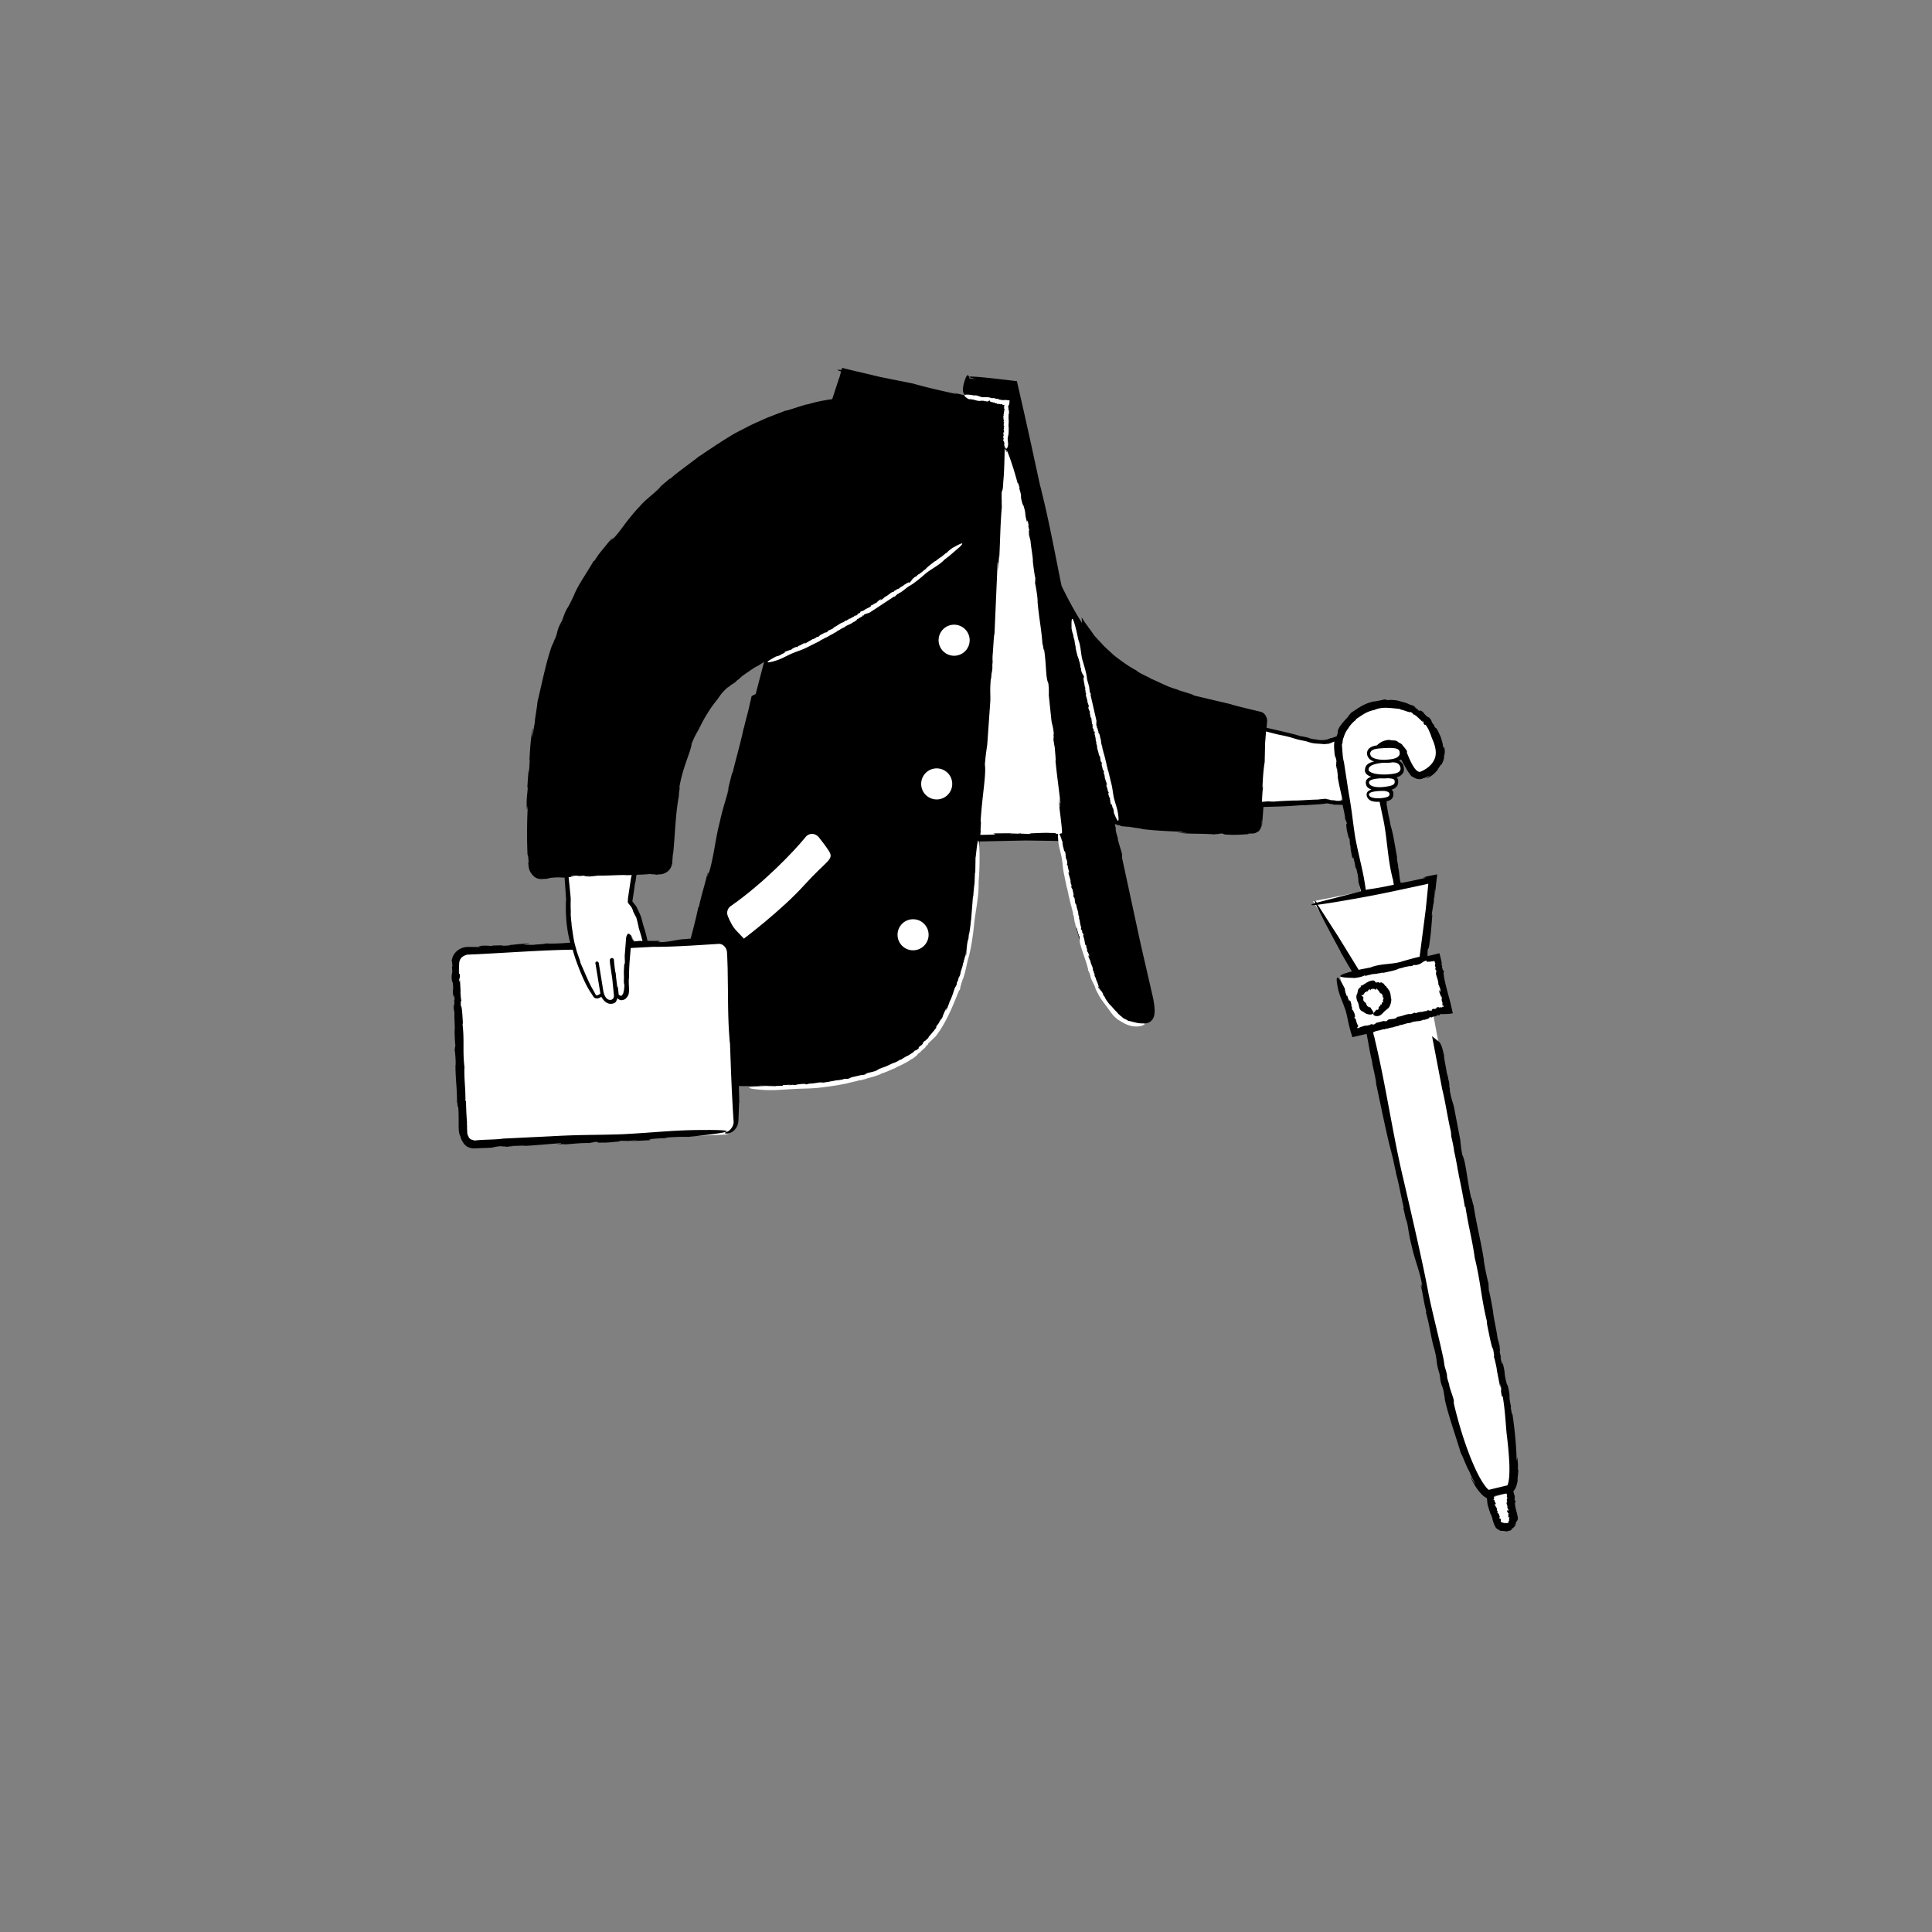 <svg xmlns="http://www.w3.org/2000/svg" viewBox="0 0 480 480" xmlns:v="https://vecta.io/nano"><rect x="0" y="0" width="480" height="480" fill="#808080" stroke="none"/><path d="M405.76 331.53v-.1c-.01.07-.01.1 0 .1z"/><path d="M293.12 200.53c14.7 0 36.2-1.43 36.2-1.43s5.9 1.2 13.6-.6c4.6-1 1.4-2.7 2.4-3.2s1.4-2.8 1.5-4.2l.2-2.4s1.1-1.9.9-2.8-2.8-1.3-5-1-2.3.3-3.3.3c-1-.1 2.2-1 3.9-1.6 1.7-.7 2.3-2.8-.8-2.3-3.2.5-5.9.5-6.7.7-.9.2-2.9 1-4.4 1.5l-1.4.6s-1.1.6-4.3-.1-35.8-8.5-40.5-10c-6.2-1.9-7 26.43 7.7 26.53z" fill="#fff"/><path d="M334.2 204.25v-.4c-.02.01-.03.1.01.4zm10.95-1.03l.03.1-.03-.1zM333.9 189.3v.02l.02.1z"/><g fill="#fff"><path d="M376.02 377.6l-1.16-7.7c.35-.1 2.87-1.57-1.14-23.7l-17.7-94.46 3.7-.84-2.9-13-2.98.6 2.38-20.5-9 1.77-5.3-31.07c-.7-3.7 4.6-5.2 6.1-2.6s2.9 7.4 5.4 6.3 7.9-4.4.7-13.3-22.5-2.6-21.8 7c.48 6.98 4.22 27.33 5.75 35.47l-11.85 2.33 10.9 18.04-4.2.86 3.9 13.3 3.14-.7 20.16 93c5.5 21 9.5 22.7 9.5 22.7l.46-.1 2.14 7.8s.2.9 2.1.6c1.8-.3 1.7-1.8 1.7-1.8z"/><path d="M340.02 187.1c-.1 1.9 3.3 2.1 5 1.9s3.4-.7 3.2-2.4c-.2-1.8-3.4-1.4-4.3-1.3-.9.2-3.8.1-3.9 1.8zm-.5 4.1c-.1 1.5 3.2 1.9 5.1 1.7 1.9-.1 3.8-.4 3.5-2.3s-2.1-1.7-4-1.5c-1.7.2-4.5.5-4.6 2.1z"/><path d="M339.72 194.4c0 1.4 2 1.8 4.3 1.6s3.1-.7 2.9-2.1c-.1-1-2.1-1.3-3.5-1-1.5.2-3.7.3-3.7 1.5zm.2 3c0 1.1 1.6 1.5 3.5 1.3s2.5-.6 2.4-1.7c-.1-.8-1.7-1-2.9-.8-1.3.2-3.1.2-3 1.2z"/></g><path d="M357.54 190.6l.14-.18-.14.18zm-2.6-12.47h0l.17.07zm-74.92-5.23c-.06-.02-.13-.03-.18-.05.12.04.16.04.18.05zm23 34.33l-.65-.07c0 .03.17.05.65.07zm-32.85-51.7c.03.04.07.08.1.12-.07-.1-.1-.12-.1-.12zm-11.34 15.32c0-.02 0-.03-.01-.05l-.04-.23.05.28zm78.43 75.94c-.2.23-.3.64-.26 1.06.03.4.18.8.3 1.06.23.36.26.8.37 1.26.1.46.35.94.82 1.1 0 .04.1.04.12.02a4.3 4.3 0 0 0 .65.47s.2.13.52.2c.3.1.7.13 1 .06.3-.08.48-.23.43-.48-.03-.25-.33-.56-.65-1.1l.02-.04c-.22-.17-.32-.25-.6-.13.12-.27-.16-.13-.16-.25l.02-.02c-.26.08-.12-.33-.35-.3.02-.01.08-.06.1-.04-.1-.05-.24-.12-.1-.23-.2-.16-.26-.48-.56-.56h.05c-.2-.03-.07-.1-.18-.2.02-.01.03-.02.04-.02-.2-.06-.1-.3-.17-.4l.1-.02-.04-.22-.02.08c-.3-.02.18-.17-.01-.33.04-.13-.6-.4-.4-.56-.12-.12.2.13.13-.02.16.04.08.08.22.08-.05-.13.2-.13.15-.3l.12.04c-.15-.25.27-.22.14-.42 0-.2.37.1.27-.18l.17.05c.06-.04-.13-.17-.01-.18.08.07.13-.02.17.08.22 0 .1-.43.46-.32-.07-.2.1-.16.06-.3.05.08.22-.1.18.14 0 .02-.02.03-.03-.01l.04.12c.2.16.15-.2.28-.2-.05-.03-.1-.01-.08-.1l.12-.01v.1a.88.88 0 0 1 .17.02l-.05-.12c.1.05.15.26.22.07.04-.1-.1-.17-.01-.2l.43.26c0-.14.04-.13.08-.16l-.01.12c.18-.14 0 .27.16.17l-.03.08.1-.24c.2-.2-.01.26.24 0-.06 0 .07-.27.13-.2l-.06.1c.05-.01.1-.05.1-.01-.05.05-.08.15-.02.16l-.1.12c.06-.05.13-.1.2-.15.02.15.22.1.16.25 0 0 .1.18.25.06-.1.06-.06.17-.17.25.12-.07.3-.04.23.1h-.02c.02.23.38.18.33.43.12-.07.1.06.25-.05.27.14-.22.47.35.4.05.1-.1.15-.12.2l-.03-.02c.07.18.1.23.08.38.06.07.33.08.26.22-.1-.05-.1.01-.1.06-.02-.03-.05-.04-.13.02.03.01.05.03.07.04h-.03c.03.08.06.07.08.04.02 0 .04 0 .07-.01-.15.07-.03.25-.2.23-.01.24.12.47.1.7a.2.2 0 0 1-.16-.16l-.03.15c-.12-.06-.04-.1-.04-.16-.26.05.04.42-.25.5l.06.1h-.02c.05.03.08.12.07.16-.1-.05-.2-.17-.27-.1-.13-.01-.1.2-.14.32.05-.02.1.03.1.08-.04.04-.13-.02-.13.04l-.1-.12c.1.1 0 .2.02.27-.1-.08 0-.13-.04-.2-.15.14-.07.07-.23.2-.03.16.1.12.12.26-.07.08-.12.22-.27.2l.1.1c-.15.18-.3.22-.47.1l-.7.82c-.13.2-.1.36-.05.48.08.12.24.2.38.25a.86.86 0 0 0 .26.05c1 .13 1.43-.48 2.15-1.22l.85-.7c.23-.22.43-.5.56-.98.2-.45.23-.97.22-1.43-.2-.22 0-.6-.22-.84l.1-.12c-.07-.08-.13-.17-.1-.27h.04c-.12-.1-.1-.26-.17-.3l.04-.01-.07-.15.06.01a1.44 1.44 0 0 1-.31-.6l-.12.08c-.07-.46-.4-.43-.5-.84l.03-.02c-.6-.1-.38-.77-1.04-.77.08 0 .02-.08.04-.1-.22-.1-.47-.18-.6.08-.14-.08-.1-.13-.06-.25-.05.12-.2.1-.32.08l.07-.03c-.12-.03-.24-.05-.36-.06v.25c-.16-.1.03-.3-.16-.28l-.04.2c-.24-.08-.35-.4-.62-.55-.57-.06-1.16.15-1.65.43l-1.4.86-.14-.07c-.18-.13.04.43-.13.33v.15c-.05 0-.12.04-.13-.04-.07.1-.05.1-.04.2l-.18.02c-.36.38-.3.84-.46 1.25zm37.38 97.55h0l.14.32z"/><path d="M377.1 365.15c.06-.78.04-1.6-.1-2.82-.15-1.1-.1 2.07-.22-.22-.07-2.9-.47-7.2-1.02-10.8-.1.36-.22-.62-.43-1.6l.1-.14c-.84-3.8.05-1.46-.8-5.2l-.3-.63c-.88-3.35-.1-1.88-1.13-5.6.3 1.5-.14.75-.43-1.1l.2.44c-.22-1-.33-1.34-.43-2.02.18.6.23.3-.07-1.2l.34.98-.75-2.8c-.28-2.2-1.1-5.64-1.1-6.56 0 0-.8-4.7-1.18-5.75.3.92-.15-1.67.12-.96-.36-1.2-1.13-4.76-1.27-6.23l.07.27c-.86-5.34-1.9-9.06-2.62-13.86-.1.24-.5-2.3-.56-1.63-1.1-4.9-1.32-9.07-2.2-10.75-.45-2.24-.37-2.7-.56-3.85l.13.53-1.64-8.55c-.35-1.55-.65-1.75-1.12-4.55.27.88.04-.25-.16-1.3.14.67.22.86.03-.52-.07-.2-.14-.48-.2-.76.01-.01 0-.07.02-.04-.36-1.74-.34-1.43-.2-.62-.02-.04-.03.03-.01.3-.2-1.84-.96-5.05-.82-5.3-.45-2-.76-3.2-1.5-3.67l-1.5-1.2 2.52 13.17c.7 2.64 1.4 7.4 2.16 10.53l.1 1.25c.26 1.08.54 2.35.7 3.46l-.05-.06c.4 1.6.7 3.46.88 4.26l-.05-.06.4 1.98-.1-.33c.63 2.82 1.18 5.75 1.62 8.34l.1-.24c.87 5.55 1.55 7.5 2.3 12.52l-.05-.06c1.56 6.22 1.6 10 3.18 16.42-.2-.8-.01.36-.06.3.6 2.98 1.22 6.17 1.5 6.16.4 2.18.24 1.8.2 2.1.12-.03.53 1.85.85 3.54l-.2-.77.96 4.86.05-1c.4 2.6-.15.7.35 3.17l.2-.07c.58 3.58.65 5.73.96 9.2.3 2.36.54 4.75.66 7.14.07 1.2.06 2.38-.01 3.54-.05.57-.12 1.14-.24 1.64l-.1.34c-.03.1-.04.1-.06.16-.04.1-.13.13-.23.14l-3.66.88-.68.17c-.1.07-.2-.05-.28-.1 0 0-.15-.14-.23-.23-.1-.1-.2-.2-.28-.32-.17-.23-.36-.45-.52-.7-1.35-1.96-2.35-4.25-3.28-6.5-1.8-4.53-3.15-9.14-4.2-13.57l-.01-.6c.15-.3-1.2-3.55-1.14-4.1l-.46-1.5c-.06-.44-.24-1.36-.01-.6-.32-1.42-.37-1.45-.67-2.46l-.23-1.56c-1.18-5.65-2.5-10.38-3.74-16.33-1.3-7.18-4.42-20.56-6.2-28.28-2.62-10.82-4.43-23.66-7.1-34.74a7.1 7.1 0 0 0-.17-.78c-.07-.28-.15-.5-.16-.5l-.16-.8c.07-.02.14-.04.2-.05.53-.34 1.6-.37 2.24-.7l.3.06c.22-.1.5-.22.74-.2l-.01.04c.33-.17.74-.2.9-.3l-.01.04.42-.1-.06.07a8.78 8.78 0 0 1 1.79-.47l-.08-.13c1.23-.1 1.6-.5 2.7-.56l-.01.04c1.27-.68 2.2-.23 3.52-.9-.16.08.1.06.08.1.64-.2 1.32-.36 1.27-.64.47-.1.4 0 .5.1-.03-.12.37-.26.73-.36l-.16.1 1.04-.28-.26-.18c.57-.06.2.25.73.07l-.05-.2a3.5 3.5 0 0 1 .54-.05c.2-.01.28.02.56 0 .5-.01 1.05-.03 1.78-.12.13-.03.26-.06.4-.08l-.45-2-.32-1.28-.62-2.3c-.4-1.53-.78-3.04-.93-4.48l.1-.16c.2-.1-.5-.73-.32-.88l-.17-.3c.02-.1.01-.3.1-.15-.06-.3-.1-.3-.2-.52l.06-.36-.03-.2a3.88 3.88 0 0 0-.07-.33l-.15-.68-.32-1.28c-1.13.28-2.44.62-2.98.7-.02-.23.01-1 .06-1.56.2-.6.26.07.5-2.1.3-1.7.5-4.87.7-7.12-.16 1.2-.18.8-.16.28.12-1.08.3-1.7.36-2.53l.13-.07c-.1-.16.2-2.9.2-3.27.2-.6-.1 1.7-.04 1.97l.67-5.9c-.22.04-.8.16-2.36.47l-.78.2c-.15.04-.23.07-.27.1-.08.04.01.04.14.03.26-.01.67-.05.14.13-1.9.4-3.77.87-5.95 1.22-.37-1.37-.3-2.9-.7-4.2.03.05.12.07.18.4-.2-1.03-.52-2.44-.36-2.55-.47-2.47-.98-5.95-1.5-7.5l.06.1c-.33-.87-.23-1.17-.5-2.16.01-.06.01-.13.02-.12-.34-.96-.52-2.88-.73-3.66l.1-.07-.1-.54c1.04-.2 1.85-.72 1.7-2.07 0-.3-.1-.5-.4-.8-.01-.01-.02-.01-.03-.02 1.03-.32 1.76-.94 1.63-2.28 0-.18-.1-.5-.38-.78.56-.15 1.05-.4 1.38-.82.4-.4.5-.9.4-1.6-.07-.9-.56-1.4-1.2-1.67a2.25 2.25 0 0 0 .54-.37l.6 1.1c.53.9.98 1.88 1.95 3.06.17.08.37.2.6.34.27.12.52.28.86.34.32.1.65.08.93.04.27-.04.46-.15.6-.22.14.02.68-.23 1.1-.45.42-.2.67-.33.07.13-.1.07-.3.18-.3.14l-.1.2c1.4-.47 2.3-1.44 3.2-2.65-.27.33-.56.6-.37.3a3.21 3.21 0 0 0 .45-.58c.13-.2.3-.4.4-.63-.02.1-.02.23-.05.33a9.7 9.7 0 0 0 .51-1.02c.1-.36.25-.73.3-1.1-.05.1-.1.2-.18.28a14.9 14.9 0 0 0 .28-1.29c0-.38.03-.8-.17-1.37-.2-.5.02.98-.23-.07-.06-.33-.1-.73-.2-1.12l-.37-1.22c-.34-.8-.7-1.65-1.16-2.34-.04.2-.27-.17-.54-.54l.07-.12c-1.18-1.3-.14-.68-1.33-1.97l-.34-.13c-.62-.53-.76-.7-.9-.9-.13-.2-.3-.43-1.12-.85.56.44.1.4-.57-.12l.25.02c-.42-.24-.57-.3-.83-.48.28.1.23-.08-.42-.4l.5.1c-.44-.15-.86-.3-1.3-.4-.9-.56-2.54-.82-2.94-1 0 0-.55-.12-1.17-.16-.62-.05-1.3-.03-1.56.08.44-.14-.78-.12-.44-.27-.58.14-2.23.5-2.9.57l.12-.05c-2.5.52-3.97 1.68-5.84 2.92.17.04-.8.76-.44.7-.8.85-1.52 1.62-2.05 2.35-.52.72-.82 1.4-.7 1.9l-.3.82-.3.1c-.1.03-.2.06-.34.12l-.3.12-.53.13c-.06-.01-.27.08-.56.2l-.05.02c-.02.02-.34.12-.6.16a5.17 5.17 0 0 1-.89.08c-.6.02-1.14-.05-1.3-.12a22.32 22.32 0 0 1-1.36-.2c-.38-.1-1.2-.32-.5-.2-1.27-.3-1.3-.3-2.23-.46l-1.35-.4c-2.46-.62-4.76-1.14-7.08-1.67l.13-1.6a2 2 0 0 0-.27-1.2c-.16-.4-.48-.84-1.12-1.12-1.7-.44-4.12-.95-7.54-1.88h.2l-9.44-2.22c-.35-.4-3.27-1.04-4.15-1.48h.1c-2.5-.6-4.82-2.02-7.1-2.88.1.02.17-.01.68.2-.8-.36-1.75-.82-2.5-1.2-.75-.4-1.28-.75-1.3-.85-1.88-.97-3.92-2.45-5.73-3.88l-2.37-2.2c-.66-.74-1.26-1.38-1.74-1.86l.16.1a6.61 6.61 0 0 1-1.17-1.36c-.3-.43-.6-.9-1.15-1.57-.04-.1-.1-.2-.08-.18-.47-.56-1.03-1.4-1.56-2.28l.1 1.44c-1.84-2.88-3.55-6.06-5.1-9.28-1.6-7.88-3.1-16.08-4.97-23.5-.03-.2-.1-.5-.18-.8-.08-.28-.15-.5-.16-.5l-2.23-10.3-1.6-7.2-1.94-8.52a.88.88 0 0 0-.17-.02l-.35-.04-2.07-.25-3.14-.36c-3.94-.43-6.68-.64-6.05-.3.2.1.74.26 1.7.5l-1.72-.23s-.32-1.94-1.08.3c-.4 1.14-1.13 3.66.37 3.96 3 .6 9.14 2.47 9.27 2.65 0 0 1.94 20.13 3.3 25 .13.52 8.6 74.2 10.07 74.7l.03.25.1-.2c.01 0 .01 0 .02.01.54 5.6 1.05 7.63 1.52 12.73l-.04-.06c1.25 6.37 1.16 10.22 3 16.7-.24-.8.01.37-.04.3.73 3 1.76 6.18 2.05 6.13.68 2.15.5 1.77.48 2.1.13-.06.8 1.8 1.5 3.4l-.35-.73c.63 1.56 1.3 3.1 2.05 4.63l-.22-1c1.12 2.44-.02.76 1.26 3.02l.15-.12c.9 1.64 1.65 2.93 2.68 4.1.5.6 1.14 1.12 1.9 1.55.78.43 1.77.64 2.68.7.5.03.87.04 1.34.1.48.04.98.1 1.6.05.16-.02.33-.05.5-.08.2-.06.4-.13.57-.22.35-.2.65-.5.86-.83.43-.75.4-1.3.45-1.87-.02-2.13-.55-3.95-.96-5.8l-2.54-11.05-4.6-21.3v-.63c.15-.3-1.12-3.63-1.04-4.2l-.44-1.54c-.06-.45-.22-1.38 0-.62-.15-.7-.24-1.06-.32-1.37.2.03.4.08.67.13-.7 0 .16.1.94.24-.5-.06-.66-.05.35.18.15-.01.38.01.6.02.01.01.05.02.02.03 1.3.17 1.08.1.48-.01.03-.01-.01-.04-.2-.1 1.33.38 3.77.52 3.9.73 3.93.46 6.77.52 10.05.68.36.12-.4.15-1.37.12l2.33.12c-.03.13-1.34-.01-2.06-.03 2.76.4 5.73.16 8.98.43l.68-.1.2.02c-.01-.06.72-.12 1.2-.13.46.12-.04.27 1.58.28 1.27.12 3.63-.04 5.3-.16-.9 0-.6-.07-.22-.12.2-.01.37 0 .55 0 .2 0 .4 0 .58-.04.37-.07.72-.2 1.02-.5l.14.04c.03-.1.45-.52.64-1.13.13-.35.15-.8.15-1.03.01-.26.01-.47 0-.55.08-.22.08.1.07.48 0 .1-.01.2-.01.3-.01.1-.02.26-.04.37-.03.23-.08.4-.1.48.1-.25.15-.48.17-.7.03-.22.03-.33.04-.48l.05-.66.06-.75.18-2.4v-.03c3.12-.1 5.92-.13 9.84-.48-.73.06.32.03.26.05l3.83-.25a26.84 26.84 0 0 0 1.3-.13c.38-.05.33-.07.42-.1 2 .3 1.62.25 1.88.36 0-.05.97 0 2.12.02.23 1.1.56 2.22.64 3.47l.17.37v.1c.05-.02.2.4.27.67-.07.28-.27.03-.1.95.02.75.42 2.07.65 3.02-.07-.52.02-.36.1-.15.08.46.02.75.13 1.1l-.15.07c.1-.2.37 1.18.47 1.34-.07.28-.23-.7-.33-.8l.52 2.78c.3.97.1-.2.34.24.2.87.45 1.7.54 2.72l.08-.34c.4 1.62.57 2.6.64 3.73l.64 2.2-11 2.83c-.56-.74-.75-.8-.36.1-1.6.52-1.1.6.2.45.75 1.67 2.63 5.3 6.14 11.76l-.17-.2 1.95 3.36.97 1.62c-2.52.63-5.17 1.55.4 1.6l-.05.06c1.24-.14 2-.27 2.8-.67.2.26 1-.18 1.3-.14l-.02.03c.7-.37 1.56-.13 2.24-.47-.02.03-.02.1-.2.15.5-.14 1.2-.35 1.3-.2 1.24-.3 3-.58 3.73-1l-.05.06c.42-.27.58-.15 1.07-.34.03.02.07.02.07.03.46-.28 1.44-.32 1.82-.48l.05.1.98-.23-.37.05c.07-.33.78.04 1.46-.3.68-.1 1.23-.9 1.95-.9.3-.2-.25.3.23.08.05.15-.2.15-.06.24.24-.1.44-.1.66-.1.1 0 .22-.01.35-.03.12-.02.27-.06.33-.1l.02.12c.2-.16.4-.16.53-.14 0 .2-.01.33.12.4.05.1.05.16.04.22 0 .1-.03.18-.05.26-.04.16-.07.3.15.7l-.1.36c.05.36.26.2.27.63-.1 0 .03.52-.12.3.04.93.64 1.77.63 3.02.26.2.27.83.47 1-.08.05.25 1.2-.1.57-.03-.05-.05-.16-.01-.16l-.14-.05c-.07.73.4 1.2.5 1.87 0-.2-.07-.47.05-.3l.12.62-.13-.1.15.94.1-.16c.02.23-.02.4-.02.57 0 .08 0 .17.03.26a.58.58 0 0 0 .05.14c.02.01.03.01.06.02.12.06.14-.15.22 0-.02.1-.06.2-.1.26-.1-.01-.2-.03-.3-.04.05.14.08.12-.2.22l-.05-.12c-.78.35-.36-.2-1.14.12l-.1.2c-.68.4-.45-.16-1.2.35.32-.1.2.23-.2.27l.07-.14c-.2.07-.28.14-.43.15.12-.1.03-.2-.3-.1l.18-.2-.56.35c-.5-.02-1.2.3-1.44.2 0 0-1.03.15-1.22.38.18-.16-.4-.07-.26-.24-.23.2-.98.47-1.33.4l.06-.03c-1.18.12-1.92.64-3 .7.08.13-.48.18-.3.33-1.02.42-2.03.07-2.28.72-.48.14-.6 0-.86.03l.1-.06c-.9.25-1.16.32-1.84.46-.32.13-.32.4-.94.48.17-.15-.07-.07-.3-.02.14-.05.18-.1-.14-.1a.45.45 0 0 1-.15.11c0-.01-.02-.01-.01-.02-.37.12-.3.14-.12.1 0 .02.01.03.07.05-.42-.04-1.1.26-1.17.1a18.07 18.07 0 0 0-1.27.4c-.2.1-.43.2-.7.3l-.1-.2c.05-.14.15-.1.22-.01h0l-.12-.3c.1-.1.1.1.16.18.03-.3-.04-.32-.16-.55-.18-.4-.36-.83-.4-1.3l-.16-.16v-.06c-.05.02-.2-.17-.24-.3.07-.16.26-.07.12-.52 0-.4-.35-1-.55-1.46.06.26-.03.2-.1.1-.07-.23 0-.4-.1-.55l.15-.07c-.12.13-.33-.55-.4-.6.07-.16.2.32.3.36l-.42-1.36c-.26-.45-.12.13-.32-.06-.16-.42-.38-.8-.44-1.33l-.1.2c-.34-.78-.47-1.26-.5-1.85-2.86-5.7-1.86-.83-1.86-.83.4 2.45 1.15 3.56 2.08 6.35.3 1.17.46 1.96.62 2.72a24.02 24.02 0 0 0 .27 1.18l.3 1.12.45 1.5.85-.2 1.73-.4.95-.24h.01c.5 2.5.86 5.08 1.5 7.42-.05-.12-.14-.18-.3-.93.53 2.4 1.28 5.65 1.15 5.86 1.23 5.7 2.83 13.7 3.87 17.3l-.1-.24c.6 2.05.6 2.7 1.18 5 .01.13.03.3.01.27.65 2.24 1.43 6.63 1.9 8.45l-.08.14 1 4.52-.34-1.7c.42.52.54 3.46 1.44 6.7.62 3.08 1.96 6.1 2.5 9.3.47 1.5-.52-1.3.08.96-.14.1-.33-1.04-.33-.43.56 2.2.63 3.7 1.35 6.42l-.1.14c1 3.54 1.34 6.8 2.1 9.14.94 3.67.2 2.56 1.33 6.35l.2 1.53c.36 1.65.48 1.13.85 2.97-.13-.1.5 2.32.13 1.28.9 4.17 2.43 8.3 4.06 13.68.3.54.7 1.48 1.07 2.4.4.9.76 1.77 1.04 2.15-.01.1.58 1.4 1.07 2.3.5.9.77 1.45-.13.07-.14-.24-.37-.68-.32-.67l-.3-.3c.65 1.52 1.4 2.83 2.5 4.05.15.16.26.3.46.47.25.26.52.42.8.6.1.04.18.1.28.13.17.97.04 1.35.43 2.4.13.54.34 1.1.52 1.62.27.2.2.7.44.94l-.08.15c.1.1.16.2.12.3h-.04c.13.13.12.3.2.38h-.04l.07.18-.06-.02c.08.12.14.25.2.38a1.33 1.33 0 0 1 .05.19c.02.1.05.22.07.33l.13-.1v.05c.05.45.3.68.53.85.24.16.48.28.84.5l-.02.03c.6-.03.86 0 1.17.07.32.05.6.1.98-.18-.1.07.06.06.06.1.38-.13.78-.37.64-.62.25-.15.25-.05.35.02-.07-.1.1-.3.26-.47l-.04.1c.15-.17.3-.36.38-.57-.1 0-.18 0-.27-.01.22-.25.3.07.4-.26l-.18-.07c.1-.2.23-.35.35-.53a1.49 1.49 0 0 0 .26-.68c-.12-1.4-.84-2.8-.7-4.12l.14-.08c.2-.06-.37-.3-.18-.38l-.12-.13c.03-.05.06-.14.12-.07-.01-.14-.05-.14-.13-.23l.1-.17c.02-.56-.3-.98-.34-1.56 0-.02 0-.04.01-.07.05-.06.1-.1.15-.17.16-.2.28-.44.4-.67l.2-.52c.1-.34.16-.65.24-.98l.13-.93-.2.63a25.62 25.62 0 0 0 .21-1.46c.02-.42.06-.8.08-1.2zM348.37 219.3c-.13.03-.25.06-.38.08-.01-.03-.01-.05-.02-.08h.4zm-5.25-21c-1.3.1-2.98-.06-3-.9-.02-.85 2.77-.9 3.5-.9.7-.01 1.5.24 1.57.64.12.6-.17.96-2.07 1.16zm.8-2.8c-1.6.2-2.9 0-3.5-.5-.2-.2-.3-.4-.3-.6 0-.7 1.4-.9 2.5-1 .16-.01.3-.02.45-.02l.75.02c.32 0 .52 0 .78-.05.94.02 1.42.12 1.62.25.24.16.27.36.27.36.1.8-.07 1.24-2.57 1.54zm4-4.9c.1.4 0 .8-.2 1-.5.6-1.8.7-3 .8-1.7.1-3.8-.1-4.5-.8-.2-.1-.2-.3-.2-.4-.05-1.13 2-1.55 3.7-1.7h1.4a8.89 8.89 0 0 0 .83-.1c1.08.01 1.68.3 1.97 1.2zm-.4-2.8c-.4.5-1.2.8-2.6.9-1.4.2-3.4 0-4.2-.7-.2-.3-.3-.5-.3-.8.1-1.1 1.6-1.2 2.9-1.3 3.16-.22 4.3 0 4.4.9.1.4 0 .8-.2 1zm-14 11.03h-.06c-.07-.1-.17-.4-.26-.78l.15.78h-.08c-.04-.2-.07-.44-.1-.6.01.2.02.4.04.6-.2 0-.4.01-.65.01.4.01.6.03.66.06v.03c-.1.04-.73.07-1.68-.02l.42-.04c-.9-.05-1.2-.06-1.8-.15.27.02.34 0 .18-.04a4.97 4.97 0 0 0-.41-.08 7.59 7.59 0 0 0-.34-.06c-.04 0-.2-.06-.32-.04-.1.01-.18.01-.27.02l.25-.04c.1-.03.3.02.35.01l.44.02-.72-.07-.7.07-1.28.14c-2 .03-5.12.3-5.94.23 0 0-4.26.16-5.24.32.85-.1-1.5-.02-.83-.14-.4.05-1.05.1-1.8.15.06-1.27.1-2.55.3-4l-.18.54c.12-2.85.26-4.55.56-6.46l.1-4.63.23-2.93c1.58.4 3 .8 4.2 1 3.3.72 2.16.74 5.62 1.4l1.32.4c.75.17 1.04.18 1.34.2l1.5.1c-.06.03.5.06.97.01.46-.05.84-.14.27.01.25-.05.4-.06.77-.22l-.05.03 1.04-.44c-.15 1.4-.01 2.03.06 3.18.1.7.4.76.48 2-.15-.38-.07.1-.02.57-.05-.3-.1-.38-.1.23.04.08.08.2.1.33-.01.01-.01.03-.02.02.14.76.16.62.12.26.02.02.03-.02.05-.13-.03.8.3 2.2.15 2.32.38 2.28.82 3.88 1.2 5.76 0 .04 0 .04-.01.05zm3.26 9.7c-.8-5.04-.78-6.42-1.72-11.62l-1.16-7.56c-.17-.56-.28-1.36-.34-2.18l-.1-1.2c-.01-.36-.06-.7-.06-1l.16-.45c.01-.4.06-.9.26-1.3l.03.04c.03-.3.18-.62.27-.9.13-.27.25-.5.3-.64l.02.04c.12-.23.26-.44.4-.67l-.03.14c.52-.98 1.34-1.86 2.17-2.46l-.16-.06c1.86-1.2 2.52-1.83 4.5-2.3v.04c1.18-.55 2.23-.63 3.25-.6 1.03.04 2.02.16 3.33.3-.33-.04.12.1.08.13 1.17.25 2.3.85 2.46.6.78.44.57.46.6.6.03-.05.22.01.46.15a7.06 7.06 0 0 1 .8.59c-.1-.07-.18-.1-.28-.17.52.4 1 .88 1.44 1.38l-.1-.45c.66.86-.03.38.65 1.18l.15-.13c.45.62.75 1.16.97 1.72.12.27.23.55.35.84.1.3.2.6.33.93.6 1.32 1.03 2.73.87 4.04-.15 1.3-1 2.46-2.18 3.3a12.34 12.34 0 0 1-.94.57l-.5.24c-.1.01-.22.1-.3.08-.2.05-.37-.05-.6-.17-.22-.16-.45-.38-.65-.65-.83-1.1-1.4-2.53-1.97-3.9l.02-.3c.07-.1-.18-.44-.47-.8-.07-.1-.14-.18-.2-.26-.1-.1-.18-.2-.25-.3-.16-.18-.26-.33-.3-.4-.26-.2-.5-.38-.8-.48-.2-.18-.68-.4-.24-.28-.78-.3-.83-.24-1.4-.26-.27-.05-.56-.1-.85-.12-.8.04-1.5.3-2.15.7a4.14 4.14 0 0 0-.8.65c-1.17.18-2.4.6-2.47 1.96 0 .5.2 1 .6 1.4.3.3.7.5 1.16.66-1.23.26-2.22.8-2.26 2.04-.1.4.1.8.4 1.1.28.28.7.5 1.14.65-.76.26-1.34.66-1.34 1.45 0 .5.2 1 .6 1.3.23.18.5.3.8.42-.67.22-1.2.57-1.2 1.28 0 .4.2.8.5 1.1.6.6 1.48.67 2.38.67a2.04 2.04 0 0 0 .34-.03l.73 3.5c1.12 4.67 1.2 10.3 2.4 15.08 0 .16.13.56.16.55l.25 1.5c-2.6.56-4.47.9-6.53 1.18-.15.04-.3.07-.44.1-.6-4.6-1.44-7.04-2.53-12.58zm17.47 17.2l-1.55 11.98c-1.46.3-3.12.8-4.24 1.12-2.3.8-5.23.53-7.6 1.4-.1-.01-.28.1-.27.12l-2.23.43s-.32.06-.8.17l-4.98-8.1-4.87-7.57-.36-.5c2.48-.3 6.72-1.05 6.72-1.05 4.36-.74 7.9-1.42 11.35-2.14l5.25-1.12 2.78-.6.72-.16.37-.08c.12-.03.06-.02.1-.03l.2-.07v.25l-.18 1.83-.42 4.14zm20.77 152.08l-.12-.02c.12.2-.27-.04-.18.1l-.07-.05.2.15c.12.25-.22-.13-.08.2.03-.06.2.18.1.2l-.05-.1c-.03.05-.02.1-.06.1-.01-.07-.07-.15-.13-.1l-.03-.15c.01.08-.01.16-.02.26-.15-.07-.33.13-.42-.02 0 0-.36-.04-.42.15.06-.12-.12-.15-.07-.3-.07.13-.33.23-.27.08v-.01c-.01-.07-.04-.03-.1-.02-.06.02-.12-.01-.06-.08l.01-.01c-.13.06-.07-.02-.25.04-.3-.4.13-.94-.46-.96-.1-.2.06-.28.06-.4l.04.04c-.15-.38-.2-.5-.26-.8-.1-.13-.36-.08-.37-.36.12.06.08-.04.05-.14.03.06.08.07.1-.08-.04-.01-.06-.03-.1-.05.01 0 .01-.01.02-.01-.08-.15-.1-.12-.1-.04-.02 0-.03.01-.06.04.08-.2-.14-.47.03-.54-.17-.48-.45-.78-.63-1.17.08-.07.18 0 .25.1l-.1-.28c.13-.03.12.15.17.23.1-.4-.4-.65-.32-1.1l-.12-.06.01-.03c-.05.02-.15-.05-.2-.1.1-.1.26-.07.2-.27.04-.1-.03-.24-.12-.37l1.8-.44c-.92.17-2.13.46-1.34.2l2.8-.63v.01l-.5.2c.18-.05.36-.08.54-.12.01.02 0 .03.01.05l-.12.03c.28.3-.06.68.2.87.15.34-.33.3-.03.63l-.14.17c0 .16.22.08.17.27-.1.01-.05.24-.17.15-.1.42.35.77.16 1.34.22.08.14.37.3.43-.1.03.06.53-.17.26-.02-.02-.02-.07.01-.07h-.13c-.18.33.2.52.22.83.03-.1 0-.2.1-.14l.02.28-.1-.04v.42l.12-.08c-.03.2-.24.3-.03.5.12.1.14-.22.2-.01-.05.26-.1.82-.16.73.16.02.15.04.17.1z"/><path d="M242.65 207.7h21.97s-4.2-51.2-7.9-75-8.1-25.6-8.1-25.6l-5.96 100.6z" fill="#fff"/><path d="M263.63 182.6v.04l.03.18-.03-.22zm91.17 54l-.16.87c.03-.01.08-.23.16-.87zm-18.17 16.26v.2c.03-.01.04-.07 0-.2zm11.7-12.46c-.01.01-.03.01-.04.02.03-.01.04-.02.04-.02zm-7 15.93h0c-.03.01-.04.02-.06.03l.06-.03zm1.84-6.73h.07c-.02-.01-.05-.02-.07 0zm-4.3-.9h.01zm6.8-.5h0l.01.02zm-97.33-139.52l-.01.2.1.18-.1-.38z"/><path d="M265.97 208.85l-.07-1.04-.4-5.46-.54-6-1.33-13.73c-.4-2.07-.55-5.8-.97-8.25l.03-.97-.3-2.7.04.05-.42-3.34.04.05-.17-1.55.08.26-.75-6.52-.13.18-1.04-9.78.04.05c-.96-4.87-.68-7.8-1.72-12.8.13.62.04-.28.08-.23-.4-2.32-.76-4.8-1.06-4.8-.3-1.7-.15-1.4-.08-1.63-.13.03-.4-1.44-.68-2.75.06.2.12.4.17.6l-.82-3.76-.08.8c-.36-2 .18-.57-.33-2.46l-.18.07c-.3-1.38-.5-2.48-.74-3.57l-.33-1.67-.48-1.84c-.84-2.47-1.83-4.94-3.13-7.3-.65-1.14-1.33-2.28-2.14-3.34l-.2 3.26c.7 1.4.8 1.98 1.7 3.53.42.7-.46-1.47.26.07.82 2 1.8 5.1 2.5 7.76.07-.3.27.43.5 1.16l-.1.12c.9 2.8.01 1.1.83 3.9l-.14-.23.4.7c.76 2.54.08 1.43.92 4.26-.22-1.14.18-.6.37.83l-.18-.34c.16.78.25 1.03.32 1.55-.15-.45-.2-.22 0 .93l-.28-.75c.2.7.37 1.43.56 2.15.13 1.7.67 4.37.58 5.1 0 0 .4 3.65.7 4.47-.2-.72 0 1.3-.2.74.24.93.7 3.7.7 4.85l-.04-.2c.34 4.16 1 7.06 1.24 10.8.13-.2.26 1.8.4 1.28.6 3.83.36 7.06 1.06 8.4.2 1.75.08 2.1.14 3l-.07-.4.7 6.68c.17 1.2.45 1.38.6 3.57-.17-.7-.07.2.01 1-.07-.52-.12-.68-.1.4.05.15.1.38.13.6-.01.01-.01.05-.02.03.16 1.36.17 1.12.13.5.02.03.03-.02.05-.22 0 1.43.37 3.95.2 4.13.42 4.1.86 7.02 1.23 10.43-.06.4-.2-.4-.33-1.4l.25 2.42c-.14-.01-.2-1.4-.3-2.13.02 1.45.2 2.93.4 4.48l.27 2.37.1 1.15a5.22 5.22 0 0 1 0 .56c.01.1-.12.1-.2.14l-.1-.02c.02.03-.07.06-.2.1-.08.03-.5.05-.73.06-.48-.12.03-.27-1.65-.26-1.33-.1-3.78.06-5.52.12.94.02.64.08.23.13-.84 0-1.33-.1-1.97-.06l-.06-.12c-.12.12-2.24.13-2.53.2-.48-.12 1.3-.1 1.5-.2l-5.06.02c-1.8.12.33.15-.53.3-1.5.03-2.97.12-4.66.05v.06l.28.07c-.1 0-.2.01-.28.01l-.1 1.55 12.6-.26 5.82.08 2.37.05 2 .03.53.01h.27c.04-.02.2.04.14-.1z"/><path d="M253.55 206.93l.02.04c.01-.01.01-.02-.02-.04zm-68.4 25.1h.1c-.01-.03-.04-.03-.1 0zm-3.2 4.17l.03.17-.03-.17z"/><g fill="#fff"><path d="M180.02 281.9l-62.1 2.6c-1.6.1-2.9-1.2-3-2.9l-1.6-42.2c-.1-1.7 1.2-3 2.8-3.1l62.1-2.6c1.6-.1 2.9 1.2 3 2.9l1.7 42.2c-.1 1.6-1.3 3-2.9 3.1z"/><path d="M152.62 247.6c0-.1-.1-.2-.1-.2l-.9-8.9c0-.2.2-.4.4-.4s.4.2.4.4l.9 8.8c.2.2.6.5 1 .5a.55.55 0 0 0 .5-.3c.4-.6.7-.92.6-3.82l.06-.9c-.1-3.4.5-9.74.6-10.04 0-.2-.06-.23.14-.23s.16.03.26.23c.3.9.83 1.17 1.13 1.87l2.57-.1c-.3-2.1-1.17-4.4-1.37-5.5-.1-.4-.2-.8-.3-1.1-.3-.7-.7-1.5-1-2.2-.5-.8-1.1-1.5-1.1-1.6 0 0 5.4-35.9 7.9-45.1 1.3-4.8-27.4-14.1-26.6.6s3.5 43.7 3.5 43.7-.5 7.5 2.2 15c2.7 7.4 3.7 8 4.2 9s1.8-.3 1.8-.3.8 2.1 2.2 2.1c.9 0 1.1-.4 1.2-.9-.1-.5-.2-.6-.2-.6z"/></g><path d="M155.13 238.8l.06-.54c-.01.01-.03.15-.06.54zm-14.4-25.97c.01.04.01.1.02.13-.01-.1-.01-.12-.02-.13zm17.43 12.5c.01.02.02.03.03.05l.1.18-.04-.07c-.03-.06-.05-.12-.08-.16z"/><path d="M143.14 235.76c.13.8 1.08 3.03 1.07 3.45l1.43 3.3c.52 1.15 1.05 2.43 1.96 3.85l-.1-.1.43.75c.08.2.15.3.3.3.07.01.14 0 .2-.02l.12-.04.2-.1.42-.3c-.01-.02-.01-.04-.02-.07l-1.22-7.44c-.1 0 .1-.38.2-.4.44-.1.53.12.63.32l1.17 7.18c.23.92.73 2.1 1.8 2 .87-.15.8-1 .8-1.1l-.4-4.04-.58-3.95-.04-.8a.55.55 0 0 1 .52-.51c.28.01.5.23.5.5v-.01l.37 3.27.04-.46.42 3.87c.15.66 0-1 .2.4l.14 1.36c.01.07.01.13.03.17.03.03.06.06.1.08.03.03.22.15.32.16.07.01.16.03.25-.02a.38.38 0 0 0 .12-.13c.04-.06.14-.2.2-.32 0 .04-.04.12-.1.24-.08.12-.08.18-.16.24-.15.1-.3.05-.2.1.03-.01.14-.01.24-.1.05-.04.07-.1.12-.17l.16-.3c.17-.36.18-.77.12-.66l.1-.04c.04-.47.13-.84.13-1.5-.03-.3-.06-.54-.08.18l-.05-1.1c-.01-.27.01-.42.01-.63v-.3c.01-.12 0-.12 0-.25-.04-.8-.03-1.54.02-2.07.04-1.27.12-.96.2-1.26 0-.07.01-.13.01-.2l-.04-.83.02-.16-.03-.56.2-2.5.03-.4-12.45.52.2.66-.03-.08z" fill="#fff"/><path d="M226.3 262.58h-.01l-.33.32z"/><path d="M249.05 100.08l-3.04-.7c-2.97-.58.5.27-.94.07l-8.13-1.87.9.36c-4.9-1.05-7.83-1.75-11.1-2.67l-8-1.6-9.17-2.17c0-.14-.04-.16-.12-.03l-.25-.06-.14.52c-1.4-.17-1.15.02-.1.37l-.34 1.26c-.44 1.25-1.05 3.1-1.85 5.6-2.25.33-4.48.74-6.5 1.45.13-.06.18-.15.97-.37-2.52.64-5.83 1.9-6.08 1.78l-4.65 1.8c-1.58.73-3.24 1.4-4.76 2.2-1.5.8-3 1.5-4.24 2.28-1.25.76-2.33 1.44-3.15 2l.2-.18c-1.84 1.3-2.44 1.6-4.5 3.04-.13.06-.28.15-.26.12-1.9 1.55-5.77 4.23-7.2 5.62h-.17c-1.25 1.04-2.5 2.08-3.66 3.22l1.35-1.23c-.13.33-.83.92-1.8 1.75l-1.64 1.42c-.6.53-1.2 1.12-1.78 1.8-1.16 1.18-2.2 2.5-3.26 3.83-1.02 1.36-2 2.76-3.16 4-.95 1.34.75-1.25-.74.7-.18-.04.66-.93.16-.53-.37.47-.73.88-1.07 1.3l-1 1.22-1.05 1.3a59.22 59.22 0 0 0-1.11 1.66l-.17.03c-1.96 3.35-4 6.16-4.93 8.6-.86 1.8-1.17 2.4-1.54 3s-.7 1.23-1.38 3.2a28.44 28.44 0 0 0-.75 1.45c-.64 1.67-.28 1.26-1 3.1-.06-.15-.88 2.34-.6 1.2-1.56 4.22-2.4 8.77-3.78 14.5-.06 1.3-.67 4.2-.65 5.16-.05.07-.28 1.54-.44 2.57-.15 1.04-.25 1.64-.14-.02.02-.3.1-.78.13-.75l-.06-.4c-.7 3.3-.64 6.07-.95 9.37.13-.98.23-2.28.24-1.4l-.26 3.07-.06-.65c-.14 1.53-.24 3.05-.33 4.58l.16-.63c-.16 2.24-.4 3.03-.28 5.57.08 1.15.2-2.12.2.25-.14 3-.2 7.5-.01 11.35.12-.37.17.67.28 1.72l-.12.13.08.7c.02.2.03.37.1.67.1.5.3.84.46 1.1.33.5.55.7.75.9.22.18.44.4 1.05.58.26.1.85.13 1.08.1l1.22-.07.7-.2c2.54-.26 2.48-.06 3.6-.08l.3 4.3c.01.46.1.92.05 1.3a21.81 21.81 0 0 0-.04 1.4c-.01.93.01 1.85.07 2.77.1 1.83.36 3.63.75 5.34a3.13 3.13 0 0 0 .11.48c.05.17.1.3.1.3l.06.27c-1.8.13-3.75.3-6 .2-.8.24-2.64.2-3.23.37-.1-.1-3.7.14-1.64-.14.18-.02.5-.03.47 0l.24-.13c-2.1-.14-3.8.3-5.87.34.62.01 1.43-.03.9.08l-1.92.06.4-.12-2.87.06.4.1c-1.4-.01-1.9-.2-3.48.04-.7.13 1.34.12-.14.22-.47 0-1 0-1.56-.01h-1.34a3.19 3.19 0 0 0-.62.08c-.8.16-1.6.58-2.2 1.23-.6.64-.95 1.5-1 2.33.1-.15.1.01.12.28l.07.93-.12.08c.27 2.53-.24.95-.01 3.46l.2.44c.33 2.26-.2 1.24.22 3.75-.06-1 .26-.48.25.75l-.13-.3c.05.68.1.9.1 1.36-.08-.4-.18-.2-.12.8l-.18-.66.3 1.88c-.07 1.47.18 3.78.03 4.38 0 0 .04 3.15.25 3.86-.14-.63-.12 1.1-.27.62.16.8.36 3.2.26 4.18l-.02-.18c-.01 3.57.43 6.08.37 9.28.14-.15.12 1.54.3 1.1.15 1.65.12 3.16.12 4.4 0 .62.01 1.18.06 1.65.02.24.06.45.1.65.06.24.14.46.25.6.2.88.52 1.36.76 1.73.26.36.5.64.92.9-.15-.07-.28-.15-.4-.24a3.62 3.62 0 0 0 2.22.72l1.4-.07 2.6-.1c1.04-.1 1.2-.37 3.07-.4-.6.13.16.08.86.05-.45.04-.58.08.34.1.13-.04.33-.07.5-.1.01.01.04.01.03.02 1.17-.1.96-.1.42-.1.03-.02-.02-.04-.2-.06 1.22.1 3.38-.15 3.54.02 3.5-.2 6-.48 8.93-.67.33.08-.35.2-1.2.26l2.07-.12c-.01.13-1.2.13-1.83.18 2.48.1 5.08-.43 8-.35l.6-.13.17.01c-.01-.06.63-.16 1.06-.2.42.1-.02.27 1.42.2 1.14.07 3.22-.2 4.7-.32-.8.01-.55-.06-.2-.12.72-.03 1.13.07 1.7-.01l.06.12c.1-.12 1.9-.2 2.14-.28.4.1-1.1.15-1.28.24l4.3-.2c1.53-.18-.3-.14.44-.3 1.35-.1 2.67-.25 4.23-.22l-.5-.12c2.54-.2 4.06-.26 5.78-.2 18.9-1.93 3.93-1.72 3.93-1.72-7.48 0-11.3.57-20.2 1.05-7.8.26-9.9.07-18 .52l-11.75.57c-1.78.3-4.96.2-7.06.48-.2-.04-.34-.08-.48-.16a1.28 1.28 0 0 1-1.06-.81l.04.01a1.82 1.82 0 0 1-.34-1.04c-.02-.5-.04-.95-.07-1.22l.04.04-.07-1.32.06.23c-.17-1.9-.25-3.86-.27-5.6l-.14.15c.02-3.7-.33-5.04-.26-8.38l.04.04c-.54-4.2.01-6.68-.52-11 .07.54.07-.24.1-.2-.12-2-.22-4.13-.5-4.15-.05-1.46.04-1.2.15-1.4-.12.01-.22-1.25-.27-2.4l.07.52-.17-3.26-.2.65c0-1.73.27-.45.15-2.1l-.2.03c-.01-.6-.01-1.14.01-1.64l.03-.74.02-.36c.01-.1.02-.2.04-.28.14-.7.6-1.27 1.32-1.57.18-.1.37-.16.58-.2.1-.02.16-.03.33-.03l2.28-.1 3.68-.2 7.4-.42c4.3-.24 8.54-.45 12.56-.5.37 1.34.8 2.66 1.3 3.93 0 0 .5 1.38 1.34 3.26.42.94.93 2 1.6 3.07l.5.76c.1.14.14.2.24.4.08.15.26.4.44.52.4.28.97.18 1.35-.03.2-.1.22-.14.32-.24.03.03.06.1.1.16l.14.22a4.11 4.11 0 0 0 .69.81 2.51 2.51 0 0 0 .93.52c.17.05.35.06.52.07.15-.01.3-.02.45-.05.3-.05.62-.2.8-.45a1.31 1.31 0 0 0 .21-.43c.1-.14.15-.3.15-.5.01 0 .01.01.02.01.26.27.7.6 1.2.5.3-.07.7-.12 1.1-.62.62-.7.67-1.24.54-3.46v-.2c0-.17 0-.34-.01-.5v-.1-.07l.02-.23c.01-.15.02-.3.04-.46.01-.04.01-.25.01-.28v-.2l.01-.83a61.79 61.79 0 0 1 .16-2.98l.23-2.76.03-.26 5.63-.3c2.4.04 5.87-.1 9.38-.3l5.17-.32 1.22-.08.5-.03c.13 0 .26.02.38.04.5.1.92.45 1.2.85.2.28.34.6.4.97.03.15.04.4.05.64l.04.7.1 2.88.08 5.93c.03 4 .07 8 .4 11.74-.02.25.07.87.1.87l.25 6.86.2 4.8.23 4.4.14 2.22.07 1.06.02.23c.01.03 0 .08 0 .15a2.32 2.32 0 0 1-.06.38c-.22 1-.93 1.66-1.43 1.9-.5.26-.86.32-.64.44.1.05.34.1.75.05.4-.06.98-.26 1.55-.83.28-.28.56-.66.75-1.13.1-.24.18-.5.23-.8.05-.36.04-.57.06-.87l.15-4.1.05.17-.1-4.22 7.02.02c-1.22-.05-2.83-.07-1.75-.14l3.8.05-.8.1a90.73 90.73 0 0 0 5.71-.05l-.8-.1c2.8-.08 3.8.08 6.92-.45 1.4-.26-2.65.13.28-.25 3.72-.33 9.3-1.2 13.9-2.72-.47 0 .76-.4 2-.9l.2.06c2.35-1.03 2.78-1.23 3.25-1.35.44-.17.93-.23 3.1-1.64l.68-.64 2.9-2.26a6.82 6.82 0 0 0 .99-.89c.42-.43 1-1.08 1.7-2.2-.6.85-.85.96-.67.68l.48-.77a22.69 22.69 0 0 0 .88-1.34l-.24.6c.76-1.2.86-1.65 1.32-2.44-.34.75-.02.48.85-1.35-.13.44-.3.86-.47 1.28.28-.58.5-1.17.73-1.78.22-.6.46-1.2.66-1.8.3-.68.6-1.46.9-2.27.3-.82.54-1.67.8-2.47.5-1.6.8-3.02 1.06-3.58 0 0 .1-.38.23-.97l.5-2.26c.32-1.7.67-3.6.68-4.33-.1 1.26.5-2.13.48-1.14.17-1.62.68-6.35 1.03-8.23l-.03.36c.97-7 1.07-12 1.8-18.26-.17.27.2-3.04-.05-2.23.4-6.5 1.44-11.8 1.07-14.2.23-2.96.42-3.5.57-5.02l-.03.7.8-11.28c.1-2.06-.16-2.4.16-6.08.02 1.2.1-.3.2-1.7-.04.88-.02 1.16.17-.65a11.49 11.49 0 0 1 0-1.02c.01-.01.02-.1.03-.05.1-2.3.05-1.9-.03-.84-.01-.05-.04.03-.1.36.3-2.38.42-6.66.62-6.94l.77-17.64c.13-.64.13.7.07 2.38l.2-4.1c.13.04-.06 2.35-.1 3.6.5-4.85.37-10.04.88-15.74l-.04-1.2.04-.34c-.06.01-.06-1.27-.03-2.12.16-.8.27.07.4-2.75.24-2.23.3-6.35.38-9.28-.1 1.58-.14 1.06-.15.38.07-1.4.23-2.22.24-3.3l.13-.1c-.1-.2.06-3.77.03-4.25.16-.8-.01 2.2.06 2.55l.22-4.54.04-.86c-.4.02-.78-.04-1.23-.15zM155.9 232.15h0c-.2.2-.36.65-.38 1.33l-.12 1.56-.2 2.5.03.56-.02.16c.03-.01.04.45.04.83 0 .07-.01.13-.01.2-.08.3-.16-.02-.2 1.26-.05.53-.06 1.27-.02 2.07 0 .13.01.13 0 .25l-.01.3c0 .2-.02.36-.01.63.02.38.05.75.05 1.1.01-.72.05-.5.08-.18 0 .65-.1 1.02-.13 1.5l-.1.04c.06-.1.05.3-.12.66a2.88 2.88 0 0 1-.16.29c-.04.06-.06.13-.12.17-.1.1-.2.1-.24.1-.12-.06.05-.01.2-.1.08-.06.1-.13.16-.24.07-.12.1-.2.1-.24-.05.1-.16.26-.2.32s-.07.1-.12.13a.32.32 0 0 1-.25.02c-.1-.02-.3-.14-.32-.16s-.06-.05-.1-.08c-.02-.04-.02-.1-.03-.17l-.14-1.36c-.2-1.4-.06.26-.2-.4-.15-1.24-.33-2.44-.42-3.87l-.04.46c-.17-1.32-.3-2.34-.37-3.27h0c-.02-.28-.23-.5-.5-.5a.55.55 0 0 0-.52.51h0 0l.04.8.58 3.95.4 4.04c0 .1.07.95-.8 1.1-1.07.1-1.57-1.08-1.8-2l-1.17-7.18c-.1-.2-.2-.43-.63-.32-.1.02-.3.4-.2.4l1.22 7.44c.01.02.01.04.02.07-.13.1-.27.22-.42.3l-.2.1c-.04.01-.08.03-.12.04-.07.02-.14.03-.2.02-.16-.02-.22-.12-.3-.3-.1-.23-.3-.5-.43-.75l.1.1c-.9-1.42-1.44-2.7-1.96-3.85l-1.43-3.3c.01-.4-.94-2.65-1.07-3.45l.03.07c-.08-.2-.12-.44-.2-.66-.53-1.8-.7-3.75-1-5.52.02.08.07.1.13.57-.22-1.45-.37-3.45-.27-3.56-.05-.87-.07-1.83-.04-2.8v-.36c0-.05.01-.12.01-.24l-.02-.22-.07-.75-.14-1.48-.3-2.85c.37-.03.8-.08 1.35-.14-1.6.08-.75-.25 1.2-.26l-.5.14c1.08-.06 1.44-.12 2.17-.12-.64.1-.34.2 1.25.1l-1.06.2 3-.32c2.33.05 6-.24 6.97-.1l1.3-.03c-.05.22-.1.42-.15.68l.03-.33-.78 5.22c-.03.24-.04.43-.05.6.02.13-.08.48.03.7a2.03 2.03 0 0 0 .26.36c.07.1.15.18.23.28a7.52 7.52 0 0 1 .58.83c-.18-.2-.17-.17-.07-.02.02.04.05.08.08.14.02.03.02.04.06.13l.2.43c-.18-.37-.25-.48.06.3.07.1.15.26.23.42 0 .01.01.04 0 .03.47.97.4.8.2.33.02.02.01-.02-.03-.17.08.25.27.6.32.86l.25.96c.14.67.3 1.18.26 1.26l.55 1.82.23.84.17.68.01.06c-.1.01-.18.01-.27.02l-.08-.12c-.54.07-1.06.1-1.57.13-.14-.2-.33-.44-.48-.72-.1-.15-.17-.4-.28-.53-.1-.15-.2-.22-.28-.3-.07-.05-.12-.1-.16-.13-.01-.01-.02-.02-.04-.03-.04-.04-.08-.07-.12-.1-.04-.12-.58-.03-.47.1zm1.78 1.73c-.04-.06-.1-.13-.14-.2-.15-.2-.3-.37-.42-.63-.1-.24-.23-.38-.34-.48-.01-.04-.03-.08-.04-.12.03.03.06.05.1.08.17.12.33.56.5.8l.4.54c-.02-.01-.03 0-.05 0zm-.2-.07c-.2-.22-.37-.48-.54-.8-.12-.2-.04-.22.14.1.1.16.2.34.37.52.07.08.14.17.2.26-.04 0-.08 0-.12.01-.02-.04-.04-.06-.06-.1zm30.25-61.38l-1 .52-.35 1.6.04-.33c-.52 2.72-.87 3.47-1.56 6.5-.06.16-.13.37-.13.33-.58 2.96-2.17 8.53-2.7 10.9l-.15.13-1.46 5.82.58-2.17c.1.83-1.3 4.35-2.2 8.62-1.04 3.94-1.4 8.17-2.58 12.24-.35 2 .2-1.78-.42 1.17-.18.06.24-1.4-.07-.67-.64 2.9-1.33 4.68-2.1 8.25l-.16.12c-.56 2.85-1.28 5.44-1.88 7.75a11.04 11.04 0 0 0-1.26.1c-2.07.05-4.16.8-6.3.75-1.02.2.9-.27-.63-.1-.06-.16.7-.13.3-.24-1.04.1-1.84.03-2.84.04l-.1-.53c-.2-.92-.46-1.82-.73-2.7-.3-.9-.44-1.65-.73-2.63-.37-1.02-.72-1.62-1.13-2.55-.3-.45-.6-.8-.93-1.24l-.12-.15c-.02-.02 0-.03 0-.08l.13-.86c.18-1.16.37-2.36.47-3.34l.2-.74c.05-.5.13-1.06.22-1.6 1.44-.05 3.1-.13 3.7-.25-1 .15 1.75.1.97.26l.6-.07c.26-.02.56-.05.87-.08.87-.1 1.88-.7 2.35-1.6a3.4 3.4 0 0 0 .4-1.39l.06-.94c.04-.6.1-1.1.16-1.5v.3c.54-5.6.54-9.66 1.46-14.6-.2.2.36-2.37.06-1.77.84-5.15 2.9-8.98 3.06-10.9.43-1.1.74-1.73 1-2.22l.76-1.38-.22.5c.94-2 1.63-3.24 2.3-4.32.66-1.1 1.3-2.02 2.3-3.28 1-1.24.93-1.67 3.15-3.6-.63.72.23-.12 1.08-.8-.54.46-.68.62.5-.23.14-.15.37-.37.58-.56.01 0 .06-.03.05 0 1.44-1.14 1.17-.97.48-.47.02-.04-.05-.01-.27.12 1.58-1.08 4.35-3.1 4.65-3.05.56-.37 1.1-.72 1.64-1.05l-2.08 7.95z"/><path d="M112.24 243.67v-.01l-.1-.2zm61.56-130.4l.18-.13-.18.13zm6.32 55.74c.02-.01.03-.02.04-.03l.18-.18-.22.2z"/><g fill="#fff"><path d="M199.82 219.9c5.7-6.3 7.5-6.3 6.1-8.5-.7-1.1-1.7-2.4-2.5-3.4-.9-1.1-2.5-1.1-3.3 0-3.2 3.9-10.5 11.44-18.4 17-.9.5-1.3 1.6-.9 2.6.5 1.2 1.2 2.7 2.2 3.7l1.8 1.9s9.3-7 15-13.3zm50.78-113.75h0v.02z"/><path d="M249.55 99.42l-.45-.03c-.4-.03-.78-.1-1.12-.23l-.02-.1c0-.13-.27.15-.28.03l-.1.04c-.02-.03-.08-.06-.03-.08-.1-.02-.1 0-.17.03l-.1-.1c-.36-.12-.7-.01-1.07-.1-.44-.23-1.33-.22-1.85-.2-.73.08-1.48-.55-2.23-.44-.02-.02-.1.01-.1.02l-.66-.12s-3.2-.53-.92.9l-.02.03c.35.12.58.17.85.07.01.18.3.06.37.13l-.01.01c.24-.1.44.18.67.1-.01.01-.02.06-.07.05.16 0 .38 0 .37.1.37.03.88.15 1.15.03l-.02.03c.15-.1.18.01.34-.02.01.01.02.02.01.03.16-.08.43.05.56.02v.07l.3.03-.1-.03c.07-.18.2.15.44.06.2.05.46-.32.65-.2.1-.07-.1.12.05.08-.01.1-.08.05-.05.13.15-.02.22.13.4.1v.07c.25-.1.42.16.6.06.25-.02.13.24.4.14l.08.1c.1.03.1-.1.2-.04-.02.06.14.07.06.12.25.14.57-.06.9.16.1-.1.26-.01.33-.1 0 .05.36.06.14.15-.02.01-.05 0-.04-.02l-.04.07c.1.08.2.08.28.06l.13-.03c.01-.01.03-.02.03-.01 0-.03-.03-.02 0-.07l.05.02-.04.06c.01.01.02.03.03.04l.05-.07c.01.04-.08.12-.03.1.01 0 .02-.01.03-.02.06-.03.1-.12.13-.1-.06.12-.14.18-.17.24.1-.02.08.05.1.1h-.07c.1.25-.17.08-.1.33l-.05-.02.15.07c.14.23-.16.1.03.37-.01-.1.17-.04.13.08l-.07-.03c.01.07.04.1.02.13-.04-.04-.1-.03-.1.07l-.1-.07.12.2c-.08.14 0 .37-.1.42 0 0-.07.3.04.38-.07-.07-.1.1-.18.05.07.08.12.32.04.4l-.01-.02c-.1.34.08.6-.04.9.1-.01.03.15.14.12.1.33-.26.57.08.7.01.15-.1.17-.1.24l-.02-.04c.01.28.01.36-.01.56.03.1.2.13.14.3-.06-.06-.05.01-.06.08-.01-.04-.03-.06-.08.03.02.01.03.03.04.05h-.02c.02.1.04.1.05.04.01 0 .02 0 .04-.02-.1.1-.01.33-.12.34.01.34.1.6.13.88-.06.03-.1-.04-.12-.12l.01.2c-.08-.01-.04-.12-.05-.18-.14.23.1.5-.03.78l.06.06-.01.02c.03 0 .08.07.08.1-.07.04-.16-.01-.16.13-.07.1.02.32.05.46.02-.08.05-.05.08-.02 0 .07-.07.1-.05.16h-.1c.1-.02.1.2.12.22-.07.04-.05-.1-.1-.13l-.01.42c.06.15.1-.02.17.05.01.13.07.27 0 .4l.1-.04c.05.25.03.4-.06.56.58 1.88.9.44.9.44.23-.72 0-1.1-.01-1.97.08-.76.26-.95.24-1.74.03-.37.02-.78.02-1.15-.12-.18.02-.48-.07-.7l.08-.08c-.03-.07-.05-.16-.01-.23l.02.01c-.05-.1-.01-.23-.03-.28h0v-.13l.03.02c-.05-.2-.04-.38 0-.55l-.1.01c.12-.35-.06-.5.08-.8l.02.01c-.2-.42.2-.64 0-1.07.02.05.05-.02.07-.01-.01-.2-.02-.4-.2-.42.01-.14.06-.1.13-.13-.07 0-.1-.13-.1-.24l.03.05-.01-.32-.15.05c.05-.17.17-.03.15-.2h-.12c.02-.12.07-.2.14-.3a2.31 2.31 0 0 0 .2-.48l.05-.82-1.04-.1-.25-.03zm-48.8 169.93c-.01-.02-.07-.03-.26-.02l.26.02zm9.74-.15c-.03.01-.05.01-.07.02l.07-.02z"/><path d="M243 208.9c-.14.2-.3 1.36-.6 4.1l-.03-.07-.06 3.8c-.18.17-.08 1.34-.16 1.72l-.01-.04c.08 1-.23 2.04-.2 3-.01-.04-.06-.06-.04-.28-.03.7-.07 1.66-.18 1.7l-.4 5.07-.02-.08c.03.62-.08.8-.12 1.47-.02.04-.03.08-.04.07.01.67-.26 1.93-.3 2.46l-.07.02-.2 1.3.1-.5c.16.2-.28.97-.35 1.93-.18.88.02 1.87-.27 2.76-.01.46-.05-.4-.13.25-.1 0 .01-.32-.1-.17-.1.65-.34 1.02-.46 1.82l-.08.01c-.1 1.06-.6 1.9-.66 2.6-.23 1.06-.42.63-.6 1.75l-.23.4c-.16.45.02.37-.2.86-.05-.05-.27.62-.23.3-.48 1.1-.7 2.35-1.46 3.76-.03.36-.42 1.06-.45 1.33-.05.02-.7 1.44-.4.6.02-.07.08-.2.1-.18l-.02-.13c-.5.75-.67 1.5-1.1 2.28.14-.22.3-.54.24-.3-.12.25-.27.48-.4.72l.03-.18-.66 1.04.15-.1c-.34.5-.55.6-.85 1.23-.12.3.4-.4.07.12l-.9 1.13-1.04 1.2c.12-.02-.04.2-.22.42l-.08-.03c-.66.86-.4.18-1.06 1.02l.03-.1-.08.32c-.6.78-.5.24-1.14 1.1.3-.3.26-.01-.15.32l.05-.14c-.2.2-.26.3-.43.4.1-.13.01-.14-.33.13l.17-.24-.56.58c-.52.33-1.33.9-1.6.95 0 0-1.18.64-1.4.9.2-.2-.45.15-.3-.02-.25.26-1.18.72-1.6.83l.07-.04c-.7.27-1.28.6-1.86.85l-1.82.67c.1.06-.6.27-.4.3-1.3.6-2.56.53-2.96 1.03-.62.2-.76.15-1.1.2l.15-.05-2.42.57c-.44.12-.47.33-1.28.43.25-.1-.08-.04-.38.01.2-.04.24-.08-.16-.05a.84.84 0 0 1-.21.08s-.02-.01-.01-.01c-.5.1-.4.1-.17.08-.01.01.01.02.1.02-.53.01-1.45.26-1.53.17l-3.83.72c-.15-.04.14-.12.5-.2l-.9.12c0-.08.5-.1.78-.15-1.08 0-2.2.35-3.46.36l-.26.08h-.08c.01.03-.27.1-.46.12-.18-.06 0-.16-.62-.12-.5-.04-1.4.14-2.04.2.35 0 .24.04.1.07-.3.01-.5-.05-.73-.01l-.03-.1c.13.08-.8.13-.93.17-.18-.06.48-.08.56-.13l-1.88.07c-.67.08.12.1-.2.17-.6.03-1.17.1-1.84.05l.2.08c-1.1.06-1.78.05-2.52-.05-4.14.23-4.62.33-4.03.55.6.2 2.25.33 2.25.33 3.28.3 5 .06 8.9-.16 3.43-.15 4.36-.04 7.9-.53l2.58-.37 2.54-.48c.76-.25 2.14-.47 3.03-.78h.37l1-.28-.01.03c.45-.2.98-.3 1.2-.4l-.01.03.56-.17-.1.06 1.2-.4 1.14-.4-.1-.06c1.57-.47 2.08-.82 3.46-1.36v.03c.8-.52 1.5-.73 2.16-1.1.67-.34 1.34-.7 2.12-1.27-.2.15.1-.01.1.01.74-.5 1.5-1.12 1.4-1.26.53-.38.45-.28.56-.3-.05-.06.35-.46.72-.8l-.15.18c.35-.34.73-.64 1.04-1.02l-.3.1c.55-.53.26-.02.73-.58l-.1-.07 1.97-1.9c2.65-3.42 4.32-7.73 5.8-11.38l.14-.14c.14-.03.2-1.1.34-1.2l.08-.46c.06-.12.17-.37.12-.14.13-.4.1-.42.17-.72l.2-.4c.53-1.6.75-3 1.18-4.7.65-2.02 1.24-5.97 1.46-8.24.28-3.2 1.17-6.87 1.16-10.18a1.08 1.08 0 0 0-.01-.38l.18-3s.16-3.65.01-5.92c-.05-1.12-.17-1.9-.3-1.7zm-45.03-48.25l.15-.03c-.01-.01-.05-.01-.15.03zm5.63-1.35h-.01l-.03.03z"/><path d="M190.8 164.54c.4.03 1.3-.22 1.3-.22 1.84-.47 2.65-1.05 4.68-1.98 1.82-.73 2.36-.8 4.17-1.72l2.64-1.32c.34-.32 1.1-.56 1.53-.9l.22-.03c.15-.12.33-.23.5-.28h0c.22-.18.5-.3.6-.38v.02l.3-.16-.04.05c.4-.27.83-.5 1.22-.7l-.07-.06c.86-.36 1.07-.68 1.85-.98v.02c.8-.7 1.53-.68 2.37-1.4-.1.1.07.01.07.03.42-.27.88-.55.8-.7.3-.18.28-.1.36-.07-.04-.06.22-.25.46-.4l-.1.1.7-.44-.2-.04c.4-.2.18.1.52-.15l-.06-.1c.52-.3.92-.3 1.46-.55l6.05-3.97.13.02c.1.08.4-.5.54-.45l.18-.2c.07-.02.2-.1.12.01.2-.13.2-.15.3-.28l.26-.08c.82-.5 1.4-1.08 2.23-1.63 1.08-.56 2.82-2 3.8-2.86 1.36-1.24 3.36-2.12 4.7-3.45a.36.36 0 0 0 .15-.16l1.36-1.05 2.55-2.2c.92-.93 1.14-1.42-1.63.16l.02-.05c-.77.53-1.24.9-1.66 1.4-.2-.07-.6.46-.82.55l.01-.02c-.37.46-1 .64-1.35 1.07.01-.02-.01-.07.1-.15-.3.26-.7.63-.8.56-.74.6-1.84 1.37-2.23 1.87v-.05c-.2.3-.35.28-.63.56-.02 0-.05.01-.05.01-.24.3-.88.67-1.1.9l-.06-.04-.6.46.24-.15c.03.2-.53.24-.9.66-.43.28-.62.92-1.1 1.16-.16.22.1-.24-.17.03-.07-.07.1-.15-.01-.16-.28.25-.56.27-.9.6l-.06-.05c-.4.46-.98.57-1.24.9-.48.4-.47.05-.92.54l-.26.06c-.24.14-.1.22-.37.35-.02-.06-.35.17-.23.02-.63.3-1.1.9-1.94 1.27-.1.2-.52.4-.6.56-.05-.03-.78.5-.4.12.03-.03.1-.07.1-.05v-.1c-.5.17-.75.58-1.2.84.14-.06.3-.18.22-.06l-.4.25.05-.1-.62.35.12.01c-.32.15-.5.1-.76.4-.12.15.33-.1.04.13l-1.58.8c.1.04-.05.12-.18.22l-.06-.05c-.5.4-.28-.02-.78.37l.02-.07-.06.22c-.4.42-.34.02-.78.52.2-.14.18.08-.1.2l.03-.1c-.14.1-.17.16-.27.2.07-.1-.01-.12-.22.02l.1-.16-.34.35c-.35.1-.8.5-.98.47 0 0-.7.35-.8.53.1-.14-.28.05-.22-.08-.13.17-.63.52-.88.56l.04-.03c-.82.35-1.27.84-2 1.12.07.06-.32.2-.18.26-.68.48-1.43.5-1.53.94-.32.2-.43.13-.6.2l.07-.06-1.26.66c-.22.15-.18.3-.6.48.1-.13-.06-.03-.2.05.1-.06.12-.1-.1-.03-.02.03-.06.06-.1.1-.26.14-.2.13-.08.08 0 .01.01.02.06.02-.3.06-.75.37-.83.3L200 159.9c-.1-.02.04-.13.22-.24l-.46.24c-.03-.07.25-.17.4-.25-.6.14-1.1.65-1.8.83l-.1.12h-.04c.02.03-.1.14-.2.2-.12-.02-.06-.15-.38 0-.28.05-.72.35-1.05.53.2-.07.14-.01.07.05-.16.07-.28.05-.4.13l-.05-.08c.1.06-.4.27-.44.33-.12-.03.23-.16.25-.23l-1 .42c-.33.2.1.06-.04.2-.3.15-.6.33-.97.42l.14.03c-.57.3-.92.42-1.35.5-2.1 1.15-2.32 1.4-1.94 1.45zm84.55 32.24l.01-.14c-.02.01-.02.05-.01.14zm.05-5.25h0c.01.02.01.03.02.04v-.04z"/><path d="M266.7 157.8c-.15.13.13.68.12.9v-.02c.24.48.12 1.06.35 1.53-.02-.02-.07-.02-.1-.13.1.35.25.83.15.88.2.84.43 2.03.7 2.54l-.04-.03c.17.3.1.4.24.73-.01.02-.01.05-.02.04.18.3.24.98.34 1.24l-.06.03.16.67-.04-.25c.2.05 0 .53.23 1 .08.46.58.84.6 1.33.13.2-.18-.17-.04.15-.1.03-.1-.14-.15-.04.12.32.02.56.18.96l-.07.03c.25.5.13 1.03.33 1.35.18.54-.13.42.14.96l-.05.24c.04.25.16.15.17.43-.07 0 .03.35-.07.2.04.64.42 1.22.43 2.06.16.15.18.57.3.68-.05.03.17.82-.04.4-.02-.04-.03-.1-.01-.1l-.08-.04c-.03.5.26.82.34 1.28-.01-.14-.05-.32.02-.2l.08.43-.08-.07.1.64.06-.1c.03.32-.07.45.1.78.1.14.04-.32.13.01l.2 1.6c.07-.07.1.07.15.22l-.07.03c.23.54-.1.24.1.78l.12.08c.26.47-.1.3.23.82-.06-.22.14-.14.17.14l-.1-.05c.05.15.1.2.1.3-.06-.08-.1-.02-.05.2l-.12-.13.22.4c0 .34.2.83.13.98 0 0 .1.7.25.84-.1-.12-.04.26-.14.17.12.16.3.68.26.9l-.02-.04c.1.8.4 1.32.47 2.04.08-.05.1.33.2.22.27.7.08 1.38.47 1.57.1.33.01.4.03.6l-.04-.08.3 1.26c.08.22.25.22.3.65-.1-.12-.04.05-.01.2-.03-.1-.06-.12-.06.1.03.02.05.07.07.1l-.01.01c.08.25.1.2.07.08.01 0 .02-.01.03-.05-.02.3.17.74.07.8.2.77.43 1.3.6 1.93-.04.08-.12-.06-.18-.24l.12.45c-.08.01-.1-.25-.15-.4-.01.57.38 1.1.4 1.76l.1.12v.04c.03-.01.1.12.14.22-.05.1-.16.03-.08.34-.01.26.2.7.3 1.02-.03-.18.02-.13.06-.06.04.16-.01.26.05.38l-.1.04c.07-.08.2.4.24.44-.05.1-.1-.23-.17-.26l.22.95c.15.32.07-.08.2.06.08.3.2.57.23.93l.06-.13c.2.55.25.88.25 1.28 1.6 4.03 1.1.68 1.1.68-.2-1.7-.6-2.48-1.1-4.43-.34-1.73-.28-2.22-.75-4l-.62-2.58c-.2-.37-.24-1.1-.45-1.54l.03-.2c-.07-.15-.14-.34-.14-.5l.02.01c-.1-.23-.14-.5-.2-.62l.02.01-.07-.3.04.04a6.52 6.52 0 0 1-.31-1.23l-.08.05c-.1-.84-.33-1.1-.38-1.85l.02.01c-.43-.88-.17-1.5-.6-2.4.05.1.03-.06.06-.06-.12-.44-.24-.9-.4-.87-.07-.32-.01-.27.05-.33-.07.02-.17-.25-.23-.5l.05.1-.2-.7-.1.17c-.05-.4.15-.13.03-.5l-.1.03c-.1-.53.01-.88-.02-1.4l-1.46-6.37.07-.1c.12-.07-.3-.5-.2-.6l-.1-.22c.01-.07 0-.2.06-.1-.04-.2-.06-.2-.14-.36l.03-.25c-.13-.85-.44-1.53-.6-2.42-.08-1.1-.67-3.06-1-4.2-.55-1.57-.46-3.56-1.05-5.17.01-.06-.06-.2-.08-.18l-.32-1.52s-1.58-7.35-1.38-1.54l-.04-.03c.16.86.27 1.4.53 1.93z"/><path d="M271.5 180.9h0l-.06-.04zm-6.32 33.85l-.01.15c.02-.01.03-.04.01-.15zm-.14 5.65h0c-.01-.02-.01-.03-.02-.04l.02.04z"/><path d="M284.4 254.33c-.16-.1-.87.07-2.3-.28l.04-.02c-.84-.14-1.32-.35-1.92-.43-.03-.17-.63-.33-.78-.48h.02c-.27-.05-.48-.25-.68-.43a4.04 4.04 0 0 0-.63-.48c.02 0 .06-.03.15.05-.3-.23-.7-.55-.65-.64-.67-.6-1.44-1.6-1.9-2l.05.02c-.28-.2-.28-.33-.53-.6 0-.02-.01-.05 0-.05-.28-.25-.58-.9-.78-1.13l.05-.05c-.14-.2-.26-.4-.38-.63l.12.25c-.2.01-.16-.55-.5-.96-.2-.45-.83-.72-.94-1.24-.18-.2.2.14.01-.17.08-.05.12.13.15.01-.2-.3-.15-.6-.4-.97l.06-.05c-.37-.48-.35-1.05-.6-1.37-.27-.54.07-.46-.3-1v-.26c-.08-.26-.18-.14-.24-.43.07 0-.08-.37.03-.23-.12-.67-.56-1.26-.68-2.16-.18-.15-.25-.6-.38-.7.04-.04-.24-.87.01-.42.02.04.04.1.02.1l.1.04c-.01-.53-.33-.86-.45-1.35.02.15.08.34-.01.23l-.12-.45.1.08-.16-.68-.05.1c-.06-.34.03-.5-.18-.83-.1-.15-.01.34-.13 0l-.3-1.7c-.07.07-.1-.08-.16-.23l.07-.04c-.26-.57.1-.26-.13-.83l-.13-.08c-.28-.5.08-.33-.26-.88.07.23-.13.15-.17-.15l.1.06c-.05-.16-.1-.2-.1-.32.06.1.1.03.05-.2l.13.14-.24-.42c-.01-.36-.23-.9-.17-1.05 0 0-.13-.75-.28-.9.1.13.03-.28.14-.18-.12-.18-.3-.73-.28-.98l.02.04c-.1-.86-.44-1.42-.5-2.2-.08.05-.12-.36-.2-.24-.27-.77-.08-1.48-.47-1.7-.1-.36-.01-.44-.03-.63l.04.08-.3-1.36c-.08-.24-.25-.25-.3-.7.1.13.04-.05.01-.22.03.1.06.13.06-.1-.03-.03-.05-.07-.07-.12h.01c-.08-.28-.1-.22-.07-.1-.01 0-.02.01-.03.05.02-.3-.17-.8-.06-.86-.18-.84-.4-1.42-.58-2.1.04-.1.12.07.18.27l-.1-.5c.08-.01.1.28.14.43.02-.62-.35-1.2-.36-1.92l-.1-.13v-.04c-.03.01-.1-.14-.13-.24.05-.1.16-.02.1-.36.02-.28-.17-.77-.27-1.12.02.2-.03.14-.07.06-.03-.17.02-.28-.03-.4l.1-.03c-.08.08-.17-.43-.22-.5.05-.1.1.26.16.3l-.2-1.03c-.13-.36-.08.08-.2-.08-.07-.32-.2-.63-.2-1l-.06.13c-.16-.6-.22-.97-.2-1.4-1.38-4.48-1.07-.82-1.07-.82.1 1.84.5 2.73.92 4.86.3 1.9.2 2.42.64 4.36l.58 2.82c.2.4.24 1.2.44 1.68l-.03.2c.07.17.14.37.14.55v-.01c.1.25.14.55.2.68l-.02-.01.08.32-.04-.05c.15.44.25.9.3 1.33l.08-.05c.1.9.35 1.2.4 2h-.02c.45.96.2 1.63.66 2.6-.06-.12-.03.07-.05.06.14.47.27.98.44.94.08.35.02.3-.04.36.07-.02.17.27.24.54l-.06-.12.22.77.1-.2c.07.42-.14.15 0 .53l.1-.03c.13.57.04.95.1 1.52.55 2.3 1.58 4.64 2.08 6.8l-.05.12c-.1.08.4.5.3.63l.14.22c0 .08.03.23-.04.12.08.22.1.22.2.37l.01.27c.25.9.7 1.6 1.1 2.5.08.3.2.63.37 1l.6 1.12c.4.77.95 1.5 1.33 2l.84 1.14.86 1.2c.3.4.62.8 1 1.14l.56.5c.2.15.42.27.63.4.04.05.2.1.2.1.23.18.5.32.76.46a4.65 4.65 0 0 0 .81.39 5.94 5.94 0 0 0 1.21.37c.7.14 1.62.16 2.3-.02.66-.18 1.08-.5.9-.58z"/><path d="M269.1 231.93h0l.07.04z"/><circle cx="232.72" cy="194.76" r="3.86"/><circle cx="237.05" cy="159.06" r="3.86"/><circle cx="226.85" cy="232.24" r="3.86"/></g></svg>